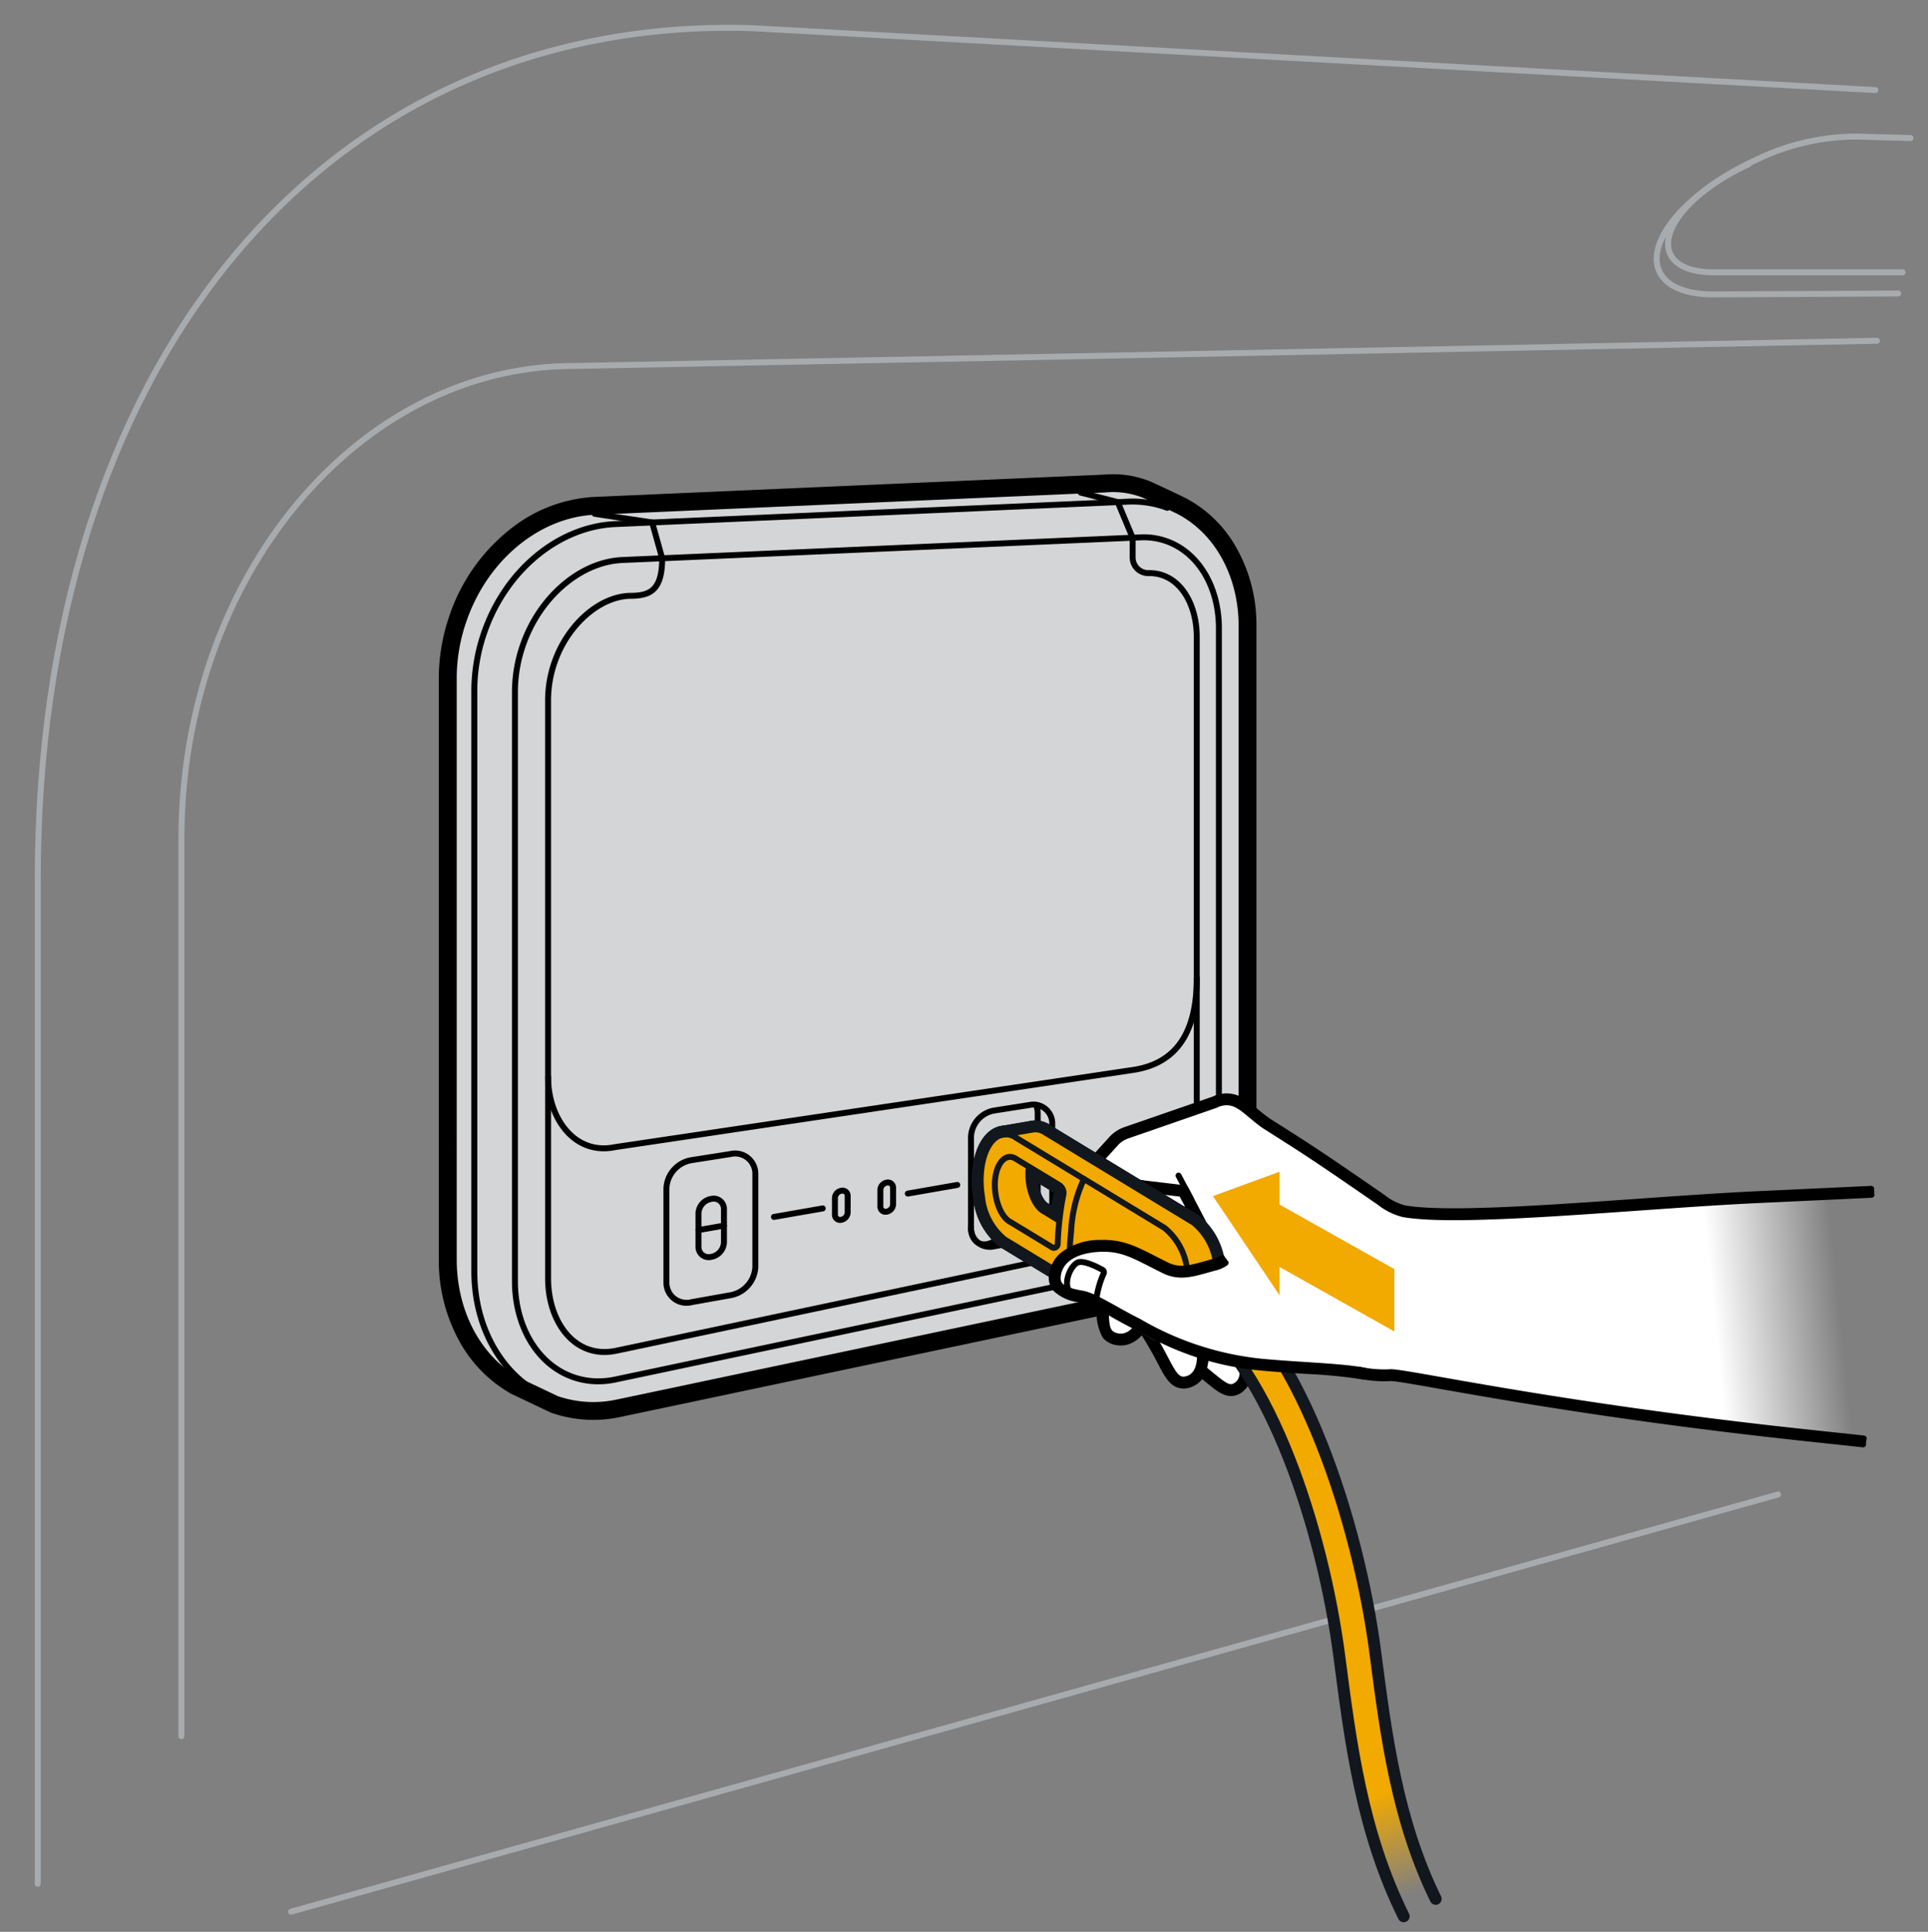 <svg xmlns="http://www.w3.org/2000/svg" xmlns:xlink="http://www.w3.org/1999/xlink" width="162.186" height="162.499" viewBox="0 0 162.186 162.499"><rect x="0" y="0" width="162.186" height="162.499" fill="#808080" stroke="none"/><defs><linearGradient id="linear-gradient" x1="142.275" y1="119.213" x2="152.738" y2="121.225" gradientTransform="matrix(0.958, -0.286, 0.286, 0.958, -26.775, 31.861)" gradientUnits="userSpaceOnUse"><stop offset="0" stop-color="#fff"/><stop offset="1" stop-color="#fff" stop-opacity="0"/></linearGradient><linearGradient id="linear-gradient-2" x1="115.96" y1="146.591" x2="120.061" y2="158.934" gradientUnits="userSpaceOnUse"><stop offset="0.316" stop-color="#f2a900"/><stop offset="1" stop-color="#f2a900" stop-opacity="0"/></linearGradient></defs><g id="below"><path d="M99.015,42.956l.012-.022-2.785-1.3a7.076,7.076,0,0,0-3.235-.462L50.025,43.046a11.158,11.158,0,0,0-6.561,2.638A14.452,14.452,0,0,0,38.989,52.2a15.2,15.2,0,0,0-.823,5.027v48.856c.056,4.306,2.052,8.161,5.411,10.044l2.142,1.082.011-.011a7.392,7.392,0,0,0,1.105.473,9.493,9.493,0,0,0,5.106.293l42.96-9.052a12.4,12.4,0,0,0,8.77-8.341,14.073,14.073,0,0,0,.778-4.69V52.5C104.393,48.333,102.375,44.613,99.015,42.956Z" style="fill:#d3d5d6"/></g><g id="illustration"><line x1="149.572" y1="125.709" x2="24.482" y2="160.804" style="fill:none;stroke:#a7abae;stroke-linecap:round;stroke-linejoin:round;stroke-width:0.5px"/><path d="M157.751,7.575l-93.6-5.157c-.914-.054-1.845-.081-2.777-.081-34.814,0-58.2,28.806-58.2,71.678v84.442" style="fill:none;stroke:#a7abae;stroke-linecap:round;stroke-linejoin:round;stroke-width:0.5px"/><path d="M15.259,146.042V70.609c0-21.959,14.793-39.824,32.977-39.824l109.655-2.121" style="fill:none;stroke:#a7abae;stroke-linecap:round;stroke-linejoin:round;stroke-width:0.5px"/><path d="M147.073,13.828c-4.575,2.074-7.52,5.44-6.578,7.519.477,1.053,1.861,1.573,3.7,1.561h15.853" style="fill:none;stroke:#a7abae;stroke-linecap:round;stroke-linejoin:round;stroke-width:0.5px"/><path d="M159.678,24.687l-15.386.078c-2.346.032-4.109-.618-4.712-1.95-1.177-2.6,2.5-6.8,8.219-9.4a19.3,19.3,0,0,1,8.49-1.927l4.427.122" style="fill:none;stroke:#a7abae;stroke-linecap:round;stroke-linejoin:round;stroke-width:0.5px"/><path d="M98.193,42.714a8.457,8.457,0,0,0-3.458-.51L51.763,44.083h0c-4.652.2-9.179,3.757-11.036,9.144a14.916,14.916,0,0,0-.826,5.026V107.12c.049,4.3,2.05,8.158,5.411,10.041" style="fill:none;stroke:#000001;stroke-linecap:round;stroke-linejoin:round;stroke-width:0.5px"/><path d="M50.325,116.191a6.386,6.386,0,0,1-2.082-.346c-2.949-1.017-4.883-4.141-4.926-7.961V58.217a12,12,0,0,1,.668-3.94c1.4-4.069,4.847-7.019,8.378-7.172L95.946,45.2c.092,0,.179-.006.267-.006a5.718,5.718,0,0,1,1.869.312c2.665.919,4.413,3.756,4.453,7.228V96.819a11.012,11.012,0,0,1-.612,3.615c-1.135,3.291-3.723,5.81-6.6,6.415l-43.571,9.19A6.968,6.968,0,0,1,50.325,116.191Z" style="fill:none;stroke:#000001;stroke-linecap:round;stroke-linejoin:round;stroke-width:0.5px"/><path d="M100.671,82.245V96.606c.01,4.385-3.09,7.334-5.418,7.823L51.827,113.62c-3.435.717-5.681-2.353-5.721-5.974V90.586" style="fill:none;stroke:#000001;stroke-linecap:round;stroke-linejoin:round;stroke-width:0.5px"/><path d="M50.029,43.22l4.831.727.844,3.012c0,2.824-1.126,3.16-2.779,3.16-2.558.11-5.2,2.468-6.279,5.6a9.7,9.7,0,0,0-.541,3.182V90.586c0,3.5,2.245,6.611,5.634,5.905L95.312,90c3.84-.573,5.374-3.411,5.359-7.754v-28.8c-.031-2.663-1.439-5.24-4-5.24a1.317,1.317,0,0,1-1.392-1.316V45.227l-1.252-2.993-3.118-.8" style="fill:none;stroke:#000001;stroke-linecap:round;stroke-linejoin:round;stroke-width:0.5px"/><g id="Offset_Group" data-name="Offset Group"><path d="M46.506,118.617a10.513,10.513,0,0,0,5.635.327l42.96-9.061a12.005,12.005,0,0,0,5.43-2.8,14.569,14.569,0,0,0,4.086-6.189,14.943,14.943,0,0,0,.826-4.862v-.971c0-5.97,0-42.563,0-42.574a12.873,12.873,0,0,0-1.888-6.687,10.219,10.219,0,0,0-4.1-3.767s-1.807-.866-2.8-1.31a8.067,8.067,0,0,0-3.695-.554L49.984,42.05A12.114,12.114,0,0,0,43.3,44.533a15.37,15.37,0,0,0-5.257,7.334,15.942,15.942,0,0,0-.881,5.19v.163s0,48.866,0,48.877a13.784,13.784,0,0,0,1.858,6.879,11.028,11.028,0,0,0,4.124,4.055l3.305,1.568Z" style="fill:none;stroke:#000001;stroke-linecap:round;stroke-linejoin:round;stroke-width:0.5px"/><path d="M46.587,118.381a10.282,10.282,0,0,0,5.5.319l42.96-9.061a11.756,11.756,0,0,0,5.315-2.741,14.327,14.327,0,0,0,4.015-6.084,14.666,14.666,0,0,0,.813-4.78v-.728c0-5.132,0-42.806,0-42.814a12.624,12.624,0,0,0-1.85-6.557,9.972,9.972,0,0,0-4-3.675s-1.805-.864-2.794-1.307a7.843,7.843,0,0,0-3.583-.532L50,42.3a11.867,11.867,0,0,0-6.543,2.433,15.123,15.123,0,0,0-5.169,7.216,15.661,15.661,0,0,0-.868,5.108v.163s0,48.866,0,48.875a13.543,13.543,0,0,0,1.823,6.754,10.777,10.777,0,0,0,4.016,3.956S46.51,118.349,46.587,118.381Z" style="fill:none;stroke:#000001;stroke-linecap:round;stroke-linejoin:round;stroke-width:0.5px"/><path d="M46.669,118.144a10.015,10.015,0,0,0,5.369.311L95,109.394a11.513,11.513,0,0,0,5.2-2.683,14.075,14.075,0,0,0,3.944-5.978,14.446,14.446,0,0,0,.8-4.7v-.486c0-4.02,0-43.047,0-43.053a12.362,12.362,0,0,0-1.812-6.427,9.708,9.708,0,0,0-3.895-3.582s-1.8-.864-2.788-1.3a7.6,7.6,0,0,0-3.47-.511L50.006,42.55a11.613,11.613,0,0,0-6.4,2.384,14.867,14.867,0,0,0-5.083,7.1,15.445,15.445,0,0,0-.854,5.027v.163s0,48.866,0,48.872a13.286,13.286,0,0,0,1.788,6.629,10.515,10.515,0,0,0,3.908,3.858S46.618,118.123,46.669,118.144Z" style="fill:none;stroke:#000001;stroke-linecap:round;stroke-linejoin:round;stroke-width:0.5px"/><path d="M46.75,117.908a9.772,9.772,0,0,0,5.236.3l42.96-9.061a11.248,11.248,0,0,0,5.088-2.626,13.829,13.829,0,0,0,3.874-5.872,14.189,14.189,0,0,0,.785-4.617v-.243c0-2.19,0-43.29,0-43.293a12.122,12.122,0,0,0-1.773-6.3,9.463,9.463,0,0,0-3.792-3.49s-1.8-.862-2.782-1.3a7.351,7.351,0,0,0-3.357-.489L50.017,42.8a11.368,11.368,0,0,0-6.266,2.335,14.622,14.622,0,0,0-5,6.978,15.188,15.188,0,0,0-.84,4.945v49.032a13.046,13.046,0,0,0,1.753,6.5,10.257,10.257,0,0,0,3.8,3.759Z" style="fill:none;stroke:#000001;stroke-linecap:round;stroke-linejoin:round;stroke-width:0.5px"/></g><path d="M104.443,96.034v-.152a13.911,13.911,0,0,1-.771,4.688,12.418,12.418,0,0,1-8.776,8.335l-42.96,9.061a9.537,9.537,0,0,1-5.1-.294l-3.256-1.545c-3.36-1.883-5.361-5.739-5.41-10.041V57.22a14.9,14.9,0,0,1,.826-5.027c1.856-5.387,6.384-8.94,11.035-9.144h0L93,41.17a7.1,7.1,0,0,1,3.243.467c.979.438,2.777,1.3,2.777,1.3h0c3.361,1.672,5.375,5.393,5.423,9.564Z" style="fill:none;stroke:#000001;stroke-linecap:round;stroke-linejoin:round;stroke-width:0.5px"/><path d="M63.541,106.591a2.542,2.542,0,0,1-2.088,2.356l-3.266.582A1.69,1.69,0,0,1,56.06,107.9V99.93a2.521,2.521,0,0,1,2.127-2.345l3.266-.514a1.7,1.7,0,0,1,2.088,1.656Z" style="fill:none;stroke:#000001;stroke-linecap:round;stroke-linejoin:round;stroke-width:0.5px"/><path d="M60.9,104.52a1.292,1.292,0,0,1-1.07,1.2.859.859,0,0,1-1.074-.833V102.04a1.283,1.283,0,0,1,1.074-1.193.864.864,0,0,1,1.07.839Z" style="fill:none;stroke:#000001;stroke-linecap:round;stroke-linejoin:round;stroke-width:0.5px"/><path d="M71.307,102a.646.646,0,0,1-.535.6.431.431,0,0,1-.537-.417v-1.422a.641.641,0,0,1,.537-.6.431.431,0,0,1,.535.419Z" style="fill:none;stroke:#000001;stroke-linecap:round;stroke-linejoin:round;stroke-width:0.5px"/><path d="M75.128,101.315a.646.646,0,0,1-.534.6.429.429,0,0,1-.537-.416v-1.422a.642.642,0,0,1,.537-.6.432.432,0,0,1,.534.42Z" style="fill:none;stroke:#000001;stroke-linecap:round;stroke-linejoin:round;stroke-width:0.5px"/><path d="M87.158,92.943a1.863,1.863,0,0,1,.134.722v7.52a2.772,2.772,0,0,1-1.566,2.482l-2.45.915c-.88.328-1.595-.265-1.595-1.326" style="fill:none;stroke:#000001;stroke-linecap:round;stroke-linejoin:round;stroke-width:0.5px"/><path d="M88.517,102.064a2.373,2.373,0,0,1-1.908,2.237l-2.985.531a1.576,1.576,0,0,1-1.943-1.576V95.642a2.351,2.351,0,0,1,1.943-2.227l2.985-.469a1.585,1.585,0,0,1,1.908,1.6Z" style="fill:none;stroke:#000001;stroke-linecap:round;stroke-linejoin:round;stroke-width:0.5px"/><path d="M85.307,99.5a1.405,1.405,0,0,1-.8,1.263c-.445.163-.805-.141-.805-.678V97.362A1.393,1.393,0,0,1,84.5,96.1c.444-.157.8.149.8.685Z" style="fill:none;stroke:#000001;stroke-linecap:round;stroke-linejoin:round;stroke-width:0.5px"/><line x1="83.699" y1="98.728" x2="85.307" y2="98.135" style="fill:none;stroke:#000001;stroke-linecap:round;stroke-linejoin:round;stroke-width:0.5px"/><line x1="58.751" y1="103.47" x2="60.895" y2="103.096" style="fill:none;stroke:#000001;stroke-linecap:round;stroke-linejoin:round;stroke-width:0.5px"/><line x1="76.366" y1="100.398" x2="80.528" y2="99.672" style="fill:none;stroke:#000001;stroke-linecap:round;stroke-linejoin:round;stroke-width:0.5px"/><line x1="65.105" y1="102.361" x2="69.211" y2="101.645" style="fill:none;stroke:#000001;stroke-linecap:round;stroke-linejoin:round;stroke-width:0.5px"/></g><g id="above"><path d="M99.381,103.165l-1.581,3.85a1.911,1.911,0,0,0-.093,1.162l1.1,4.679a1.719,1.719,0,0,0,.724,1.041c3.07,2.035,3.65,3.4,4.624,2.5.59-.546.628-1.821-.991-3.6a5.2,5.2,0,0,0-1.565-1.23l-.345-3.447,2.67-2.882" style="fill:#fff"/><g id="Offset_Group-2" data-name="Offset Group"><path d="M98.918,102.975l-1.581,3.85a2.421,2.421,0,0,0-.117,1.466l1.1,4.679a2.219,2.219,0,0,0,.935,1.344,27.952,27.952,0,0,1,2.366,1.772c.672.548,1.313,1.114,1.968,1.093a1.384,1.384,0,0,0,.905-.415,1.72,1.72,0,0,0,.532-1.215,4.611,4.611,0,0,0-1.492-3.089,6.389,6.389,0,0,0-1.464-1.208l-.3-2.958,2.518-2.717" style="fill:none;stroke:#000001;stroke-linecap:round;stroke-linejoin:round;stroke-width:0.5px"/><path d="M99.15,103.07l-1.581,3.85a2.159,2.159,0,0,0-.105,1.314l1.1,4.679a1.976,1.976,0,0,0,.83,1.193,28.164,28.164,0,0,1,2.386,1.786c.716.584,1.266,1.054,1.8,1.038a1.148,1.148,0,0,0,.743-.349,1.476,1.476,0,0,0,.451-1.043,4.374,4.374,0,0,0-1.427-2.91,5.948,5.948,0,0,0-1.515-1.223l-.32-3.2,2.593-2.8" style="fill:none;stroke:#000001;stroke-linecap:round;stroke-linejoin:round;stroke-width:0.5px"/></g><path d="M99.381,103.165l-1.581,3.85a1.911,1.911,0,0,0-.093,1.162l1.1,4.679a1.719,1.719,0,0,0,.724,1.041c3.07,2.035,3.65,3.4,4.624,2.5.59-.546.628-1.821-.991-3.6a5.2,5.2,0,0,0-1.565-1.23l-.345-3.447,2.67-2.882" style="fill:none;stroke:#000001;stroke-linecap:round;stroke-linejoin:round;stroke-width:0.5px"/><path d="M97.62,99.7,95.6,103.573a2.343,2.343,0,0,0-.338,1.563l.639,5.074a2.893,2.893,0,0,0,.456,1.218c2.258,3.386,2.252,5.026,3.62,4.532.824-.3,1.4-1.56.534-4.032a5.672,5.672,0,0,0-1.049-1.9l-.38-4.746,3.222-2.817" style="fill:#fff"/><g id="Offset_Group-3" data-name="Offset Group"><path d="M97.177,99.472s-2.022,3.869-2,3.834a2.848,2.848,0,0,0-.412,1.893s.64,5.074.64,5.078a3.412,3.412,0,0,0,.536,1.428,30.238,30.238,0,0,1,1.665,2.847c.447.845.842,1.662,1.488,1.911a1.462,1.462,0,0,0,1.053-.033,1.828,1.828,0,0,0,1.023-.971,4.975,4.975,0,0,0-.188-3.7,6.733,6.733,0,0,0-1.034-1.93l-.347-4.338,3.032-2.651" style="fill:none;stroke:#000001;stroke-linecap:round;stroke-linejoin:round;stroke-width:0.5px"/><path d="M97.4,99.588s-2.023,3.869-2.012,3.852a2.583,2.583,0,0,0-.375,1.727l.639,5.077a3.157,3.157,0,0,0,.5,1.323,30.577,30.577,0,0,1,1.678,2.868c.473.894.821,1.588,1.357,1.8a1.219,1.219,0,0,0,.878-.035,1.58,1.58,0,0,0,.882-.843,4.739,4.739,0,0,0-.2-3.507,6.288,6.288,0,0,0-1.041-1.917l-.363-4.539,3.126-2.734" style="fill:none;stroke:#000001;stroke-linecap:round;stroke-linejoin:round;stroke-width:0.5px"/></g><path d="M97.62,99.7,95.6,103.573a2.343,2.343,0,0,0-.338,1.563l.639,5.074a2.893,2.893,0,0,0,.456,1.218c2.258,3.386,2.252,5.026,3.62,4.532.824-.3,1.4-1.56.534-4.032a5.672,5.672,0,0,0-1.049-1.9l-.38-4.746,3.222-2.817" style="fill:none;stroke:#000001;stroke-linecap:round;stroke-linejoin:round;stroke-width:0.5px"/><path d="M99.54,97.2l-3.763,1.987a2.319,2.319,0,0,0-1.094,1.25L93,104.982a2.954,2.954,0,0,0-.166,1.356c.485,4.3-.33,5.8,1.22,6.071.933.166,2.11-.682,2.5-3.405a5.914,5.914,0,0,0-.064-2.293l1.762-4.772,4.686-.636" style="fill:#fff"/><g id="Offset_Group-4" data-name="Offset Group"><path d="M99.307,96.757l-3.763,1.987a2.822,2.822,0,0,0-1.33,1.518l-1.679,4.547a3.462,3.462,0,0,0-.194,1.586,32,32,0,0,1,.186,3.492,4.081,4.081,0,0,0,.455,2.5,1.6,1.6,0,0,0,.989.515,1.82,1.82,0,0,0,.931-.08,2.358,2.358,0,0,0,.988-.7,5.9,5.9,0,0,0,1.163-3.042,7.009,7.009,0,0,0-.038-2.33l1.606-4.351,4.388-.595" style="fill:none;stroke:#000001;stroke-linecap:round;stroke-linejoin:round;stroke-width:0.5px"/><path d="M99.423,96.978l-3.762,1.987a2.574,2.574,0,0,0-1.213,1.384L92.769,104.9a3.219,3.219,0,0,0-.179,1.472,32.347,32.347,0,0,1,.187,3.517,3.906,3.906,0,0,0,.395,2.34,1.352,1.352,0,0,0,.842.431,1.575,1.575,0,0,0,.805-.07,2.1,2.1,0,0,0,.882-.632,5.652,5.652,0,0,0,1.105-2.913,6.543,6.543,0,0,0-.051-2.315l1.683-4.559,4.537-.615" style="fill:none;stroke:#000001;stroke-linecap:round;stroke-linejoin:round;stroke-width:0.5px"/></g><path d="M99.54,97.2l-3.763,1.987a2.319,2.319,0,0,0-1.094,1.25L93,104.982a2.954,2.954,0,0,0-.166,1.356c.485,4.3-.33,5.8,1.22,6.071.933.166,2.11-.682,2.5-3.405a5.914,5.914,0,0,0-.064-2.293l1.762-4.772,4.686-.636" style="fill:none;stroke:#000001;stroke-linecap:round;stroke-linejoin:round;stroke-width:0.5px"/><path d="M157.432,100.5l-9.56.447c-9.973.466-24.99,2.064-29.854,1.173a5.337,5.337,0,0,1-1.973-.988c-5.558-3.839-6.3-4.3-9.5-6.328-.878-.557-1.757-1.462-2.32-1.768a1.916,1.916,0,0,0-1.946-.093h0l-7.454,2.583a2.314,2.314,0,0,0-1,.675l-3.352,3.69a2.683,2.683,0,0,0-.637,2.37c.8,3.715.322,5.139,1.81,5.216,2.426.126,2.09-3.96,2.082-5.414l2.344-2.54,3.629.431s1.719,3.17,2.874,5.634c1.417,3.023,1.755,5.946,5.253,7.423,2.932,1.239,6.326,2.588,9.111,2.412,1.261-.08,13.567,2.761,34.987,5.055l4.85.52" style="fill:url(#linear-gradient)"/><g id="Offset_Group-5" data-name="Offset Group"><path d="M157.409,100l-9.56.447c-3.043.142-6.552.389-10.093.639-8.14.573-16.345,1.146-19.647.541a4.882,4.882,0,0,1-1.78-.907c-5.369-3.709-6.254-4.271-9.191-6.133l-.326-.206a12.416,12.416,0,0,1-1.249-.96,7.975,7.975,0,0,0-1.1-.826,2.394,2.394,0,0,0-2.349-.125L94.66,95.048a2.82,2.82,0,0,0-1.2.812l-3.352,3.689a3.181,3.181,0,0,0-.755,2.812c.245,1.138.368,2.057.467,2.8a4.08,4.08,0,0,0,.76,2.424,1.607,1.607,0,0,0,1.045.39,2.059,2.059,0,0,0,1.371-.39,3.056,3.056,0,0,0,1.026-1.784,13.341,13.341,0,0,0,.219-3.288c0-.093,0-.179,0-.259l2.036-2.206,3.117.37c.412.767,1.774,3.324,2.738,5.38.3.642.553,1.282.8,1.919a11.841,11.841,0,0,0,2.325,4.162,7.134,7.134,0,0,0,2.382,1.591c2.905,1.227,6.413,2.635,9.337,2.45.314-.02,1.676.216,4.2.662,5.477.966,15.923,2.809,30.7,4.391l4.85.52" style="fill:none;stroke:#000001;stroke-linecap:round;stroke-linejoin:round;stroke-width:0.5px"/><path d="M157.421,100.245l-9.561.447c-3.039.142-6.545.389-10.086.639-8.117.572-16.368,1.151-19.711.538a5.113,5.113,0,0,1-1.876-.948c-5.366-3.707-6.249-4.267-9.183-6.127l-.326-.206a12.689,12.689,0,0,1-1.275-.979,7.722,7.722,0,0,0-1.059-.8,2.442,2.442,0,0,0-1.054-.341,2.473,2.473,0,0,0-1.094.232l-7.454,2.582a2.575,2.575,0,0,0-1.1.744l-3.352,3.69a2.933,2.933,0,0,0-.7,2.591c.248,1.148.372,2.075.471,2.816.142,1.06.234,1.861.681,2.273a1.356,1.356,0,0,0,.889.324,1.8,1.8,0,0,0,1.209-.341,2.817,2.817,0,0,0,.933-1.642,13.16,13.16,0,0,0,.211-3.223c0-.132,0-.253-.007-.361l2.19-2.373,3.374.4c.316.587,1.783,3.326,2.8,5.507.305.651.56,1.3.811,1.934a11.616,11.616,0,0,0,2.271,4.079,6.894,6.894,0,0,0,2.3,1.535c2.918,1.233,6.369,2.611,9.223,2.431a41.612,41.612,0,0,1,4.264.665c5.475.966,15.914,2.807,30.682,4.389l4.849.519" style="fill:none;stroke:#000001;stroke-linecap:round;stroke-linejoin:round;stroke-width:0.5px"/></g><path d="M157.432,100.5l-9.56.447c-9.973.466-24.99,2.064-29.854,1.173a5.337,5.337,0,0,1-1.973-.988c-5.558-3.839-6.3-4.3-9.5-6.328-.878-.557-1.757-1.462-2.32-1.768a1.916,1.916,0,0,0-1.946-.093h0l-7.454,2.583a2.314,2.314,0,0,0-1,.675l-3.352,3.69a2.683,2.683,0,0,0-.637,2.37c.8,3.715.322,5.139,1.81,5.216,2.426.126,2.09-3.96,2.082-5.414l2.344-2.54,3.629.431s1.719,3.17,2.874,5.634c1.417,3.023,1.755,5.946,5.253,7.423,2.932,1.239,6.326,2.588,9.111,2.412,1.261-.08,13.567,2.761,34.987,5.055l4.85.52" style="fill:none;stroke:#000001;stroke-linecap:round;stroke-linejoin:round;stroke-width:0.5px"/><line x1="99.139" y1="98.887" x2="100.136" y2="100.765" style="fill:none;stroke:#000001;stroke-linecap:round;stroke-linejoin:round;stroke-width:0.5px"/><path d="M96.074,99.518a2.292,2.292,0,0,1-.871-.285" style="fill:none;stroke:#000001;stroke-linecap:round;stroke-linejoin:round;stroke-width:0.5px"/><path d="M102.313,106.435a5.294,5.294,0,0,0-1.905-3.594L87.926,95.262l-.034-.023a1.389,1.389,0,0,0-1.177-.186l-2.517.424c-1.29.395-1.994,2.728-1.587,5.2a5.251,5.251,0,0,0,1.917,3.594l.182.105L97,111.849l.033.023a1.392,1.392,0,0,0,1.178.186l2.517-.424C102.016,111.238,102.731,108.906,102.313,106.435Zm-13.262-3.789-1.2-.738c-.9-.441-1.48-2.169-1.318-3.649l.011-.1,2.5,1.511a.8.8,0,0,1,.33.851C89.265,101.029,89.153,101.721,89.051,102.646Z" style="fill:none;stroke:#12171d;stroke-width:1.5px"/><path d="M89.107,102.764c-.083.759-.119,1.378-.13,1.869a.342.342,0,0,1-.163.277.284.284,0,0,1-.3.014l-3.487-2.117c-.9-.435-1.473-2.175-1.311-3.652.147-1.34.883-2.146,1.654-1.733l3.739,2.269a.778.778,0,0,1,.335.842C89.338,101.054,89.214,101.79,89.107,102.764Z" style="fill:none;stroke:#12171d;stroke-width:1.5px"/><path d="M91.184,99.172a11.718,11.718,0,0,0-1.081,4.409c-.355,3.23.256,4.209.256,4.209" style="fill:none;stroke:#12171d;stroke-width:1.5px"/><path d="M84.2,95.477a1.42,1.42,0,0,1,1.251.209l.033.024,12.482,7.579a5.29,5.29,0,0,1,1.905,3.594c.419,2.471-.37,4.78-1.66,5.175" style="fill:none;stroke:#12171d;stroke-width:1.5px"/><path d="M102.313,106.435a5.294,5.294,0,0,0-1.905-3.594L87.926,95.262l-.034-.023a1.43,1.43,0,0,0-.94-.236c-.079.009-2.754.474-2.754.474-1.29.395-1.994,2.728-1.587,5.2a5.251,5.251,0,0,0,1.917,3.594l.182.105L97,111.849l.033.023a1.392,1.392,0,0,0,1.178.186l2.517-.424C102.016,111.238,102.731,108.906,102.313,106.435Zm-13.262-3.789-1.2-.738c-.9-.441-1.48-2.169-1.318-3.649l.011-.1,2.5,1.511a.8.8,0,0,1,.33.851C89.265,101.029,89.153,101.721,89.051,102.646Z" style="fill:none;stroke:#12171d;stroke-width:1.5px"/><path d="M102.313,106.435a5.294,5.294,0,0,0-1.905-3.594L87.926,95.262l-.034-.023a1.389,1.389,0,0,0-1.177-.186l-2.517.424c-1.29.395-1.994,2.728-1.587,5.2a5.251,5.251,0,0,0,1.917,3.594l.182.105L97,111.849l.033.023a1.392,1.392,0,0,0,1.178.186l2.517-.424C102.016,111.238,102.731,108.906,102.313,106.435Zm-13.262-3.789-1.2-.738c-.9-.441-1.48-2.169-1.318-3.649l.011-.1,2.5,1.511a.8.8,0,0,1,.33.851C89.265,101.029,89.153,101.721,89.051,102.646Z" style="fill:#f2a900"/><path d="M89.107,102.764c-.083.759-.119,1.378-.13,1.869a.342.342,0,0,1-.163.277.284.284,0,0,1-.3.014l-3.487-2.117c-.9-.435-1.473-2.175-1.311-3.652.147-1.34.883-2.146,1.654-1.733l3.739,2.269a.778.778,0,0,1,.335.842C89.338,101.054,89.214,101.79,89.107,102.764Z" style="fill:none;stroke:#12171d;stroke-linecap:round;stroke-linejoin:round;stroke-width:0.5px"/><path d="M91.184,99.172a11.718,11.718,0,0,0-1.081,4.409c-.355,3.23.256,4.209.256,4.209" style="fill:none;stroke:#12171d;stroke-linecap:round;stroke-linejoin:round;stroke-width:0.5px"/><path d="M84.2,95.477a1.42,1.42,0,0,1,1.251.209l.033.024,12.482,7.579a5.29,5.29,0,0,1,1.905,3.594c.419,2.471-.37,4.78-1.66,5.175" style="fill:none;stroke:#12171d;stroke-linecap:round;stroke-linejoin:round;stroke-width:0.5px"/><path d="M102.313,106.435a5.294,5.294,0,0,0-1.905-3.594L87.926,95.262l-.034-.023a1.43,1.43,0,0,0-.94-.236c-.079.009-2.754.474-2.754.474-1.29.395-1.994,2.728-1.587,5.2a5.251,5.251,0,0,0,1.917,3.594l.182.105L97,111.849l.033.023a1.392,1.392,0,0,0,1.178.186l2.517-.424C102.016,111.238,102.731,108.906,102.313,106.435Zm-13.262-3.789-1.2-.738c-.9-.441-1.48-2.169-1.318-3.649l.011-.1,2.5,1.511a.8.8,0,0,1,.33.851C89.265,101.029,89.153,101.721,89.051,102.646Z" style="fill:none;stroke:#12171d;stroke-linecap:round;stroke-linejoin:round;stroke-width:0.5px"/><path d="M118.082,161.19c-3.5-7.058-4.458-14.487-5.4-21.742-1.413-10.9-5.861-24.33-12.28-28.952-.422-.3-.313-1.058.244-1.685s1.349-.889,1.77-.586c7.024,5.058,11.859,19.819,13.285,30.832.9,6.928,1.816,14.022,5.071,20.668" style="stroke:#12171d;stroke-linecap:round;stroke-linejoin:round;fill:url(#linear-gradient-2)"/><path d="M103.1,106.221a2.45,2.45,0,0,1-.862.393c-1.649.434-2.873.969-4.326.25-2.383-1.18-3.382-1.881-5.321-1.818s-3.4.8-3.6,2.231c-.119.853.374,1.256,2.069,1.539,1.011.17,2.972,1.485,4.72,2.34a25.529,25.529,0,0,0,10.272,3.377c3.229.309,6.7.377,8.706.757" style="fill:#fff"/><g id="Offset_Group-6" data-name="Offset Group"><path d="M102.808,105.819a1.994,1.994,0,0,1-.693.312c-.242.063-.474.129-.695.191-1.341.379-2.233.613-3.282.094-.365-.18-.7-.35-1.007-.508-1.7-.864-2.769-1.419-4.552-1.361a5.053,5.053,0,0,0-3.222,1.057,2.6,2.6,0,0,0-.858,1.6,1.509,1.509,0,0,0,.242,1.144,3.4,3.4,0,0,0,2.239.957,11.642,11.642,0,0,1,2.659,1.265c.623.348,1.286.719,1.924,1.031.3.145.6.3.93.47a24.075,24.075,0,0,0,9.515,2.956c1.257.12,2.551.2,3.772.284a45.828,45.828,0,0,1,4.887.467" style="fill:none;stroke:#000001;stroke-linecap:round;stroke-linejoin:round;stroke-width:0.5px"/><path d="M102.956,106.02a2.214,2.214,0,0,1-.777.352c-.24.063-.47.128-.691.191-1.33.376-2.315.645-3.461.077-.366-.181-.7-.351-1.01-.509-1.7-.866-2.718-1.39-4.43-1.335a4.817,4.817,0,0,0-3.063.994,2.351,2.351,0,0,0-.778,1.453,1.264,1.264,0,0,0,.2.961,3.189,3.189,0,0,0,2.08.859,11.693,11.693,0,0,1,2.739,1.293c.624.348,1.281.716,1.912,1.024.3.146.608.305.934.472a23.821,23.821,0,0,0,9.424,2.93c1.254.12,2.543.2,3.765.283a46.285,46.285,0,0,1,4.918.471" style="fill:none;stroke:#000001;stroke-linecap:round;stroke-linejoin:round;stroke-width:0.5px"/></g><path d="M103.1,106.221a2.45,2.45,0,0,1-.862.393c-1.649.434-2.873.969-4.326.25-2.383-1.18-3.382-1.881-5.321-1.818s-3.4.8-3.6,2.231c-.119.853.374,1.256,2.069,1.539,1.011.17,2.972,1.485,4.72,2.34a25.529,25.529,0,0,0,10.272,3.377c3.229.309,6.7.377,8.706.757" style="fill:none;stroke:#000001;stroke-linecap:round;stroke-linejoin:round;stroke-width:0.5px"/><path d="M92.17,109.166a.064.064,0,0,0,.058-.019.09.09,0,0,0,.026-.063,7.953,7.953,0,0,1,.588-1.969.246.246,0,0,0,.009-.171.214.214,0,0,0-.1-.128c-.057-.03-1.628-.937-2.168-.583-.732.479-1.157,2.078-.492,2.43Z" style="fill:none;stroke:#000001;stroke-linecap:round;stroke-linejoin:round;stroke-width:0.5px"/></g><g id="arrows_icons" data-name="arrows/icons"><polygon points="117.793 106.457 117.793 112.852 108.137 107.423 108.137 110.595 101.263 100.36 108.137 97.843 108.137 101.028 117.793 106.457" style="fill:#f2a900;stroke:#fff;stroke-linecap:round;stroke-miterlimit:10"/></g></svg>